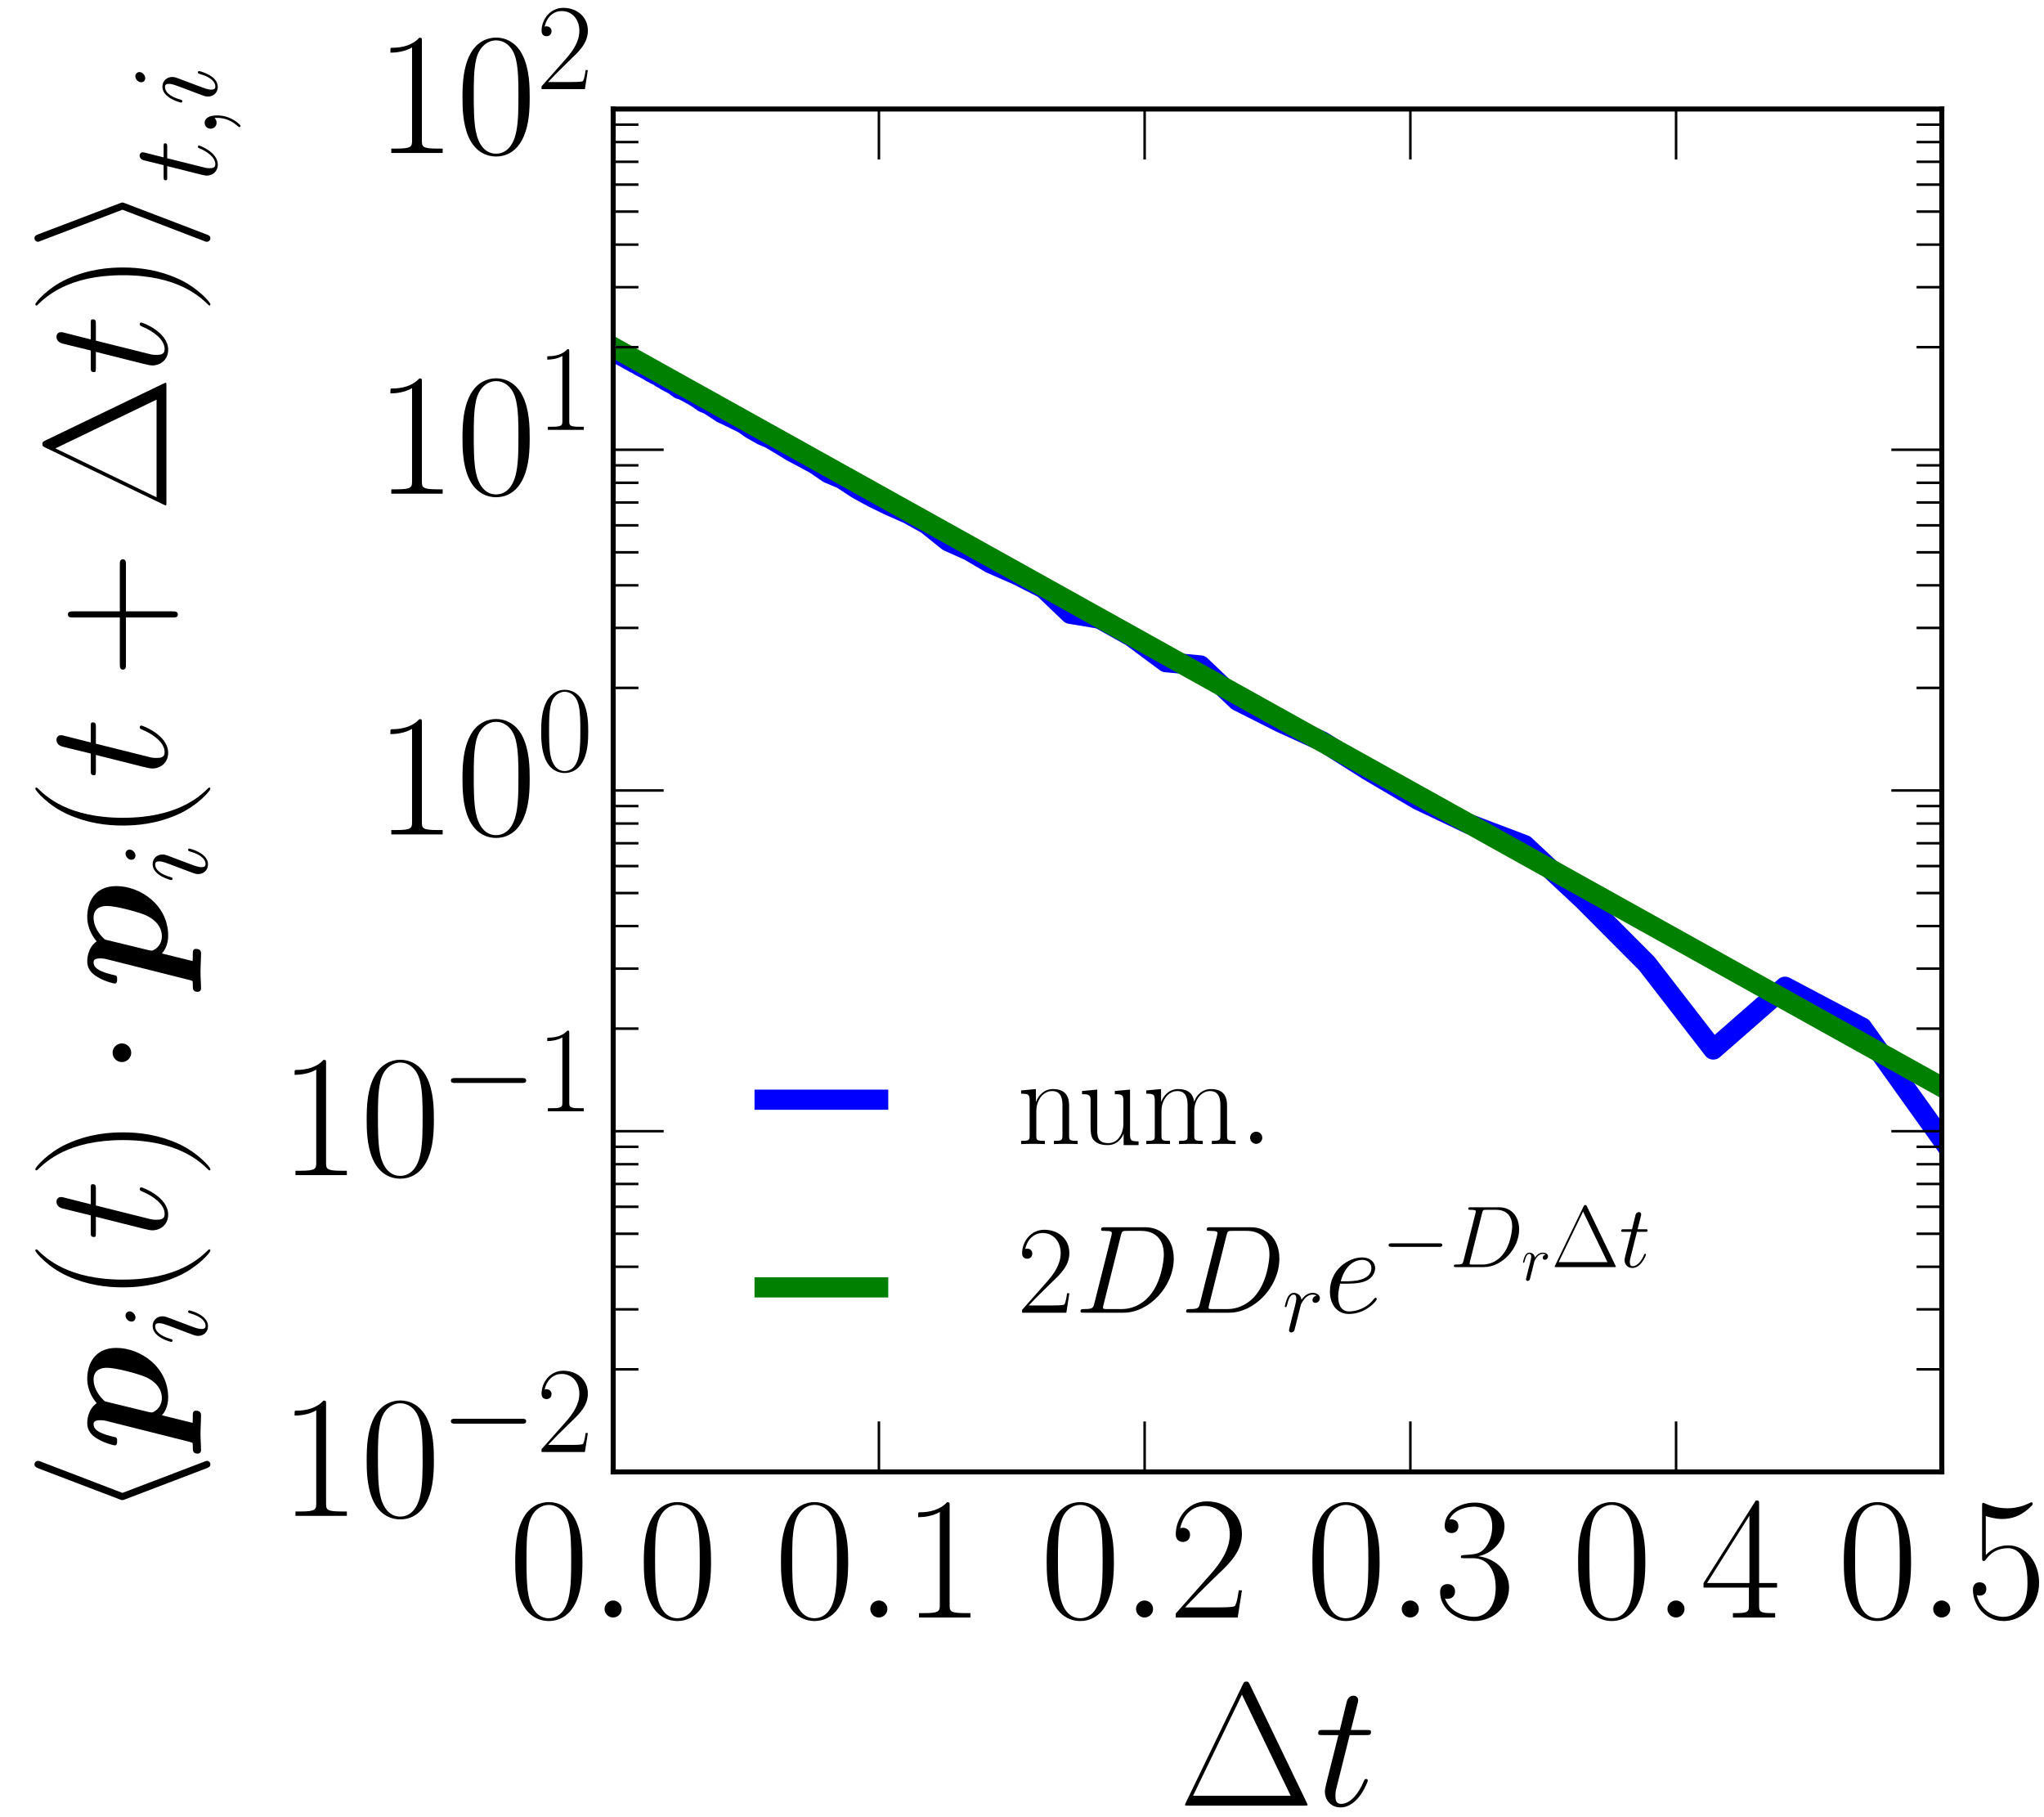 <?xml version="1.0" encoding="utf-8" standalone="no"?>
<!DOCTYPE svg PUBLIC "-//W3C//DTD SVG 1.1//EN"
  "http://www.w3.org/Graphics/SVG/1.1/DTD/svg11.dtd">
<!-- Created with matplotlib (https://matplotlib.org/) -->
<svg height="360pt" version="1.1" viewBox="0 0 405 360" width="405pt" xmlns="http://www.w3.org/2000/svg" xmlns:xlink="http://www.w3.org/1999/xlink">
 <defs>
  <style type="text/css">
*{stroke-linecap:butt;stroke-linejoin:round;}
  </style>
 </defs>
 <g id="figure_1">
  <g id="patch_1">
   <path d="M 0 360 
L 405 360 
L 405 0 
L 0 0 
z
" style="fill:#ffffff;"/>
  </g>
  <g id="axes_1">
   <g id="patch_2">
    <path d="M 121.5 291.6 
L 384.75 291.6 
L 384.75 21.6 
L 121.5 21.6 
z
" style="fill:#ffffff;"/>
   </g>
   <g id="line2d_1">
    <path clip-path="url(#p5ef84d779f)" d="M 122.026 69.888 
L 122.553 70.184 
L 123.079 70.452 
L 123.606 70.733 
L 124.132 71.013 
L 124.659 71.337 
L 125.186 71.586 
L 125.712 71.91 
L 126.239 72.138 
L 126.765 72.499 
L 127.291 72.773 
L 127.818 73.028 
L 128.345 73.329 
L 128.871 73.655 
L 129.398 73.925 
L 129.924 74.232 
L 130.451 74.405 
L 130.977 74.843 
L 131.504 75.087 
L 132.03 75.458 
L 133.083 75.99 
L 133.609 76.287 
L 134.662 77.066 
L 135.189 77.205 
L 136.242 77.743 
L 137.295 78.326 
L 138.348 78.975 
L 139.401 79.713 
L 140.454 80.149 
L 141.507 80.826 
L 143.087 81.864 
L 144.139 82.344 
L 145.719 83.119 
L 147.298 83.895 
L 148.878 84.996 
L 150.984 86.187 
L 152.564 86.862 
L 154.669 88.1 
L 156.775 89.407 
L 158.881 90.52 
L 161.514 91.944 
L 164.147 93.744 
L 166.779 94.846 
L 169.938 96.91 
L 173.097 98.628 
L 176.256 100.159 
L 179.941 101.794 
L 183.627 103.837 
L 187.839 107.222 
L 192.051 109.111 
L 196.263 111.593 
L 201.528 113.899 
L 206.793 116.569 
L 212.058 121.6 
L 217.85 122.564 
L 224.167 126.103 
L 231.012 131.182 
L 237.857 131.834 
L 245.227 138.84 
L 253.651 143.09 
L 262.075 146.921 
L 271.026 152.596 
L 281.029 158.476 
L 291.033 163.224 
L 302.089 167.408 
L 313.673 178.229 
L 326.308 190.912 
L 339.471 207.916 
L 353.687 195.486 
L 368.955 203.558 
L 384.75 225.657 
" style="fill:none;stroke:#0000ff;stroke-linecap:square;stroke-width:4;"/>
   </g>
   <g id="line2d_2">
    <path clip-path="url(#p5ef84d779f)" d="M 122.026 69.074 
L 122.553 69.367 
L 123.079 69.66 
L 123.606 69.953 
L 124.132 70.246 
L 124.659 70.539 
L 125.186 70.833 
L 125.712 71.126 
L 126.239 71.419 
L 126.765 71.712 
L 127.291 72.005 
L 127.818 72.298 
L 128.345 72.591 
L 128.871 72.885 
L 129.398 73.178 
L 129.924 73.471 
L 130.451 73.764 
L 130.977 74.057 
L 131.504 74.35 
L 132.03 74.643 
L 133.083 75.23 
L 133.609 75.523 
L 134.662 76.109 
L 135.189 76.402 
L 136.242 76.989 
L 137.295 77.575 
L 138.348 78.161 
L 139.401 78.748 
L 140.454 79.334 
L 141.507 79.92 
L 143.087 80.8 
L 144.139 81.386 
L 145.719 82.265 
L 147.298 83.145 
L 148.878 84.024 
L 150.984 85.197 
L 152.564 86.076 
L 154.669 87.249 
L 156.775 88.421 
L 158.881 89.594 
L 161.514 91.06 
L 164.147 92.526 
L 166.779 93.991 
L 169.938 95.75 
L 173.097 97.509 
L 176.256 99.268 
L 179.941 101.32 
L 183.627 103.372 
L 187.839 105.717 
L 192.051 108.062 
L 196.263 110.408 
L 201.528 113.339 
L 206.793 116.271 
L 212.058 119.202 
L 217.85 122.427 
L 224.167 125.944 
L 231.012 129.755 
L 237.857 133.566 
L 245.227 137.67 
L 253.651 142.361 
L 262.075 147.051 
L 271.026 152.035 
L 281.029 157.605 
L 291.033 163.174 
L 302.089 169.331 
L 313.673 175.78 
L 326.308 182.815 
L 339.471 190.144 
L 353.687 198.059 
L 368.955 206.56 
L 384.75 215.355 
" style="fill:none;stroke:#008000;stroke-linecap:square;stroke-width:4;"/>
   </g>
   <g id="patch_3">
    <path d="M 121.5 291.6 
L 121.5 21.6 
" style="fill:none;stroke:#000000;stroke-linecap:square;stroke-linejoin:miter;"/>
   </g>
   <g id="patch_4">
    <path d="M 384.75 291.6 
L 384.75 21.6 
" style="fill:none;stroke:#000000;stroke-linecap:square;stroke-linejoin:miter;"/>
   </g>
   <g id="patch_5">
    <path d="M 121.5 291.6 
L 384.75 291.6 
" style="fill:none;stroke:#000000;stroke-linecap:square;stroke-linejoin:miter;"/>
   </g>
   <g id="patch_6">
    <path d="M 121.5 21.6 
L 384.75 21.6 
" style="fill:none;stroke:#000000;stroke-linecap:square;stroke-linejoin:miter;"/>
   </g>
   <g id="matplotlib.axis_1">
    <g id="xtick_1">
     <g id="line2d_3">
      <defs>
       <path d="M 0 0 
L 0 -10 
" id="mef140d1191" style="stroke:#000000;stroke-width:0.5;"/>
      </defs>
      <g>
       <use style="stroke:#000000;stroke-width:0.5;" x="121.5" xlink:href="#mef140d1191" y="291.6"/>
      </g>
     </g>
     <g id="line2d_4">
      <defs>
       <path d="M 0 0 
L 0 10 
" id="m374f00e6bc" style="stroke:#000000;stroke-width:0.5;"/>
      </defs>
      <g>
       <use style="stroke:#000000;stroke-width:0.5;" x="121.5" xlink:href="#m374f00e6bc" y="21.6"/>
      </g>
     </g>
     <g id="text_1">
      <!-- $0.0$ -->
      <defs>
       <path d="M 42 31.641 
C 42 37.75 41.906 48.125 37.703 56.109 
C 34 63.109 28.094 65.594 22.906 65.594 
C 18.094 65.594 12 63.406 8.203 56.203 
C 4.203 48.719 3.797 39.438 3.797 31.641 
C 3.797 25.953 3.906 17.281 7 9.672 
C 11.297 -0.609 19 -2 22.906 -2 
C 27.5 -2 34.5 -0.109 38.594 9.375 
C 41.594 16.281 42 24.359 42 31.641 
z
M 22.906 -0.406 
C 16.5 -0.406 12.703 5.078 11.297 12.688 
C 10.203 18.562 10.203 27.156 10.203 32.75 
C 10.203 40.438 10.203 46.828 11.5 52.922 
C 13.406 61.391 19 64 22.906 64 
C 27 64 32.297 61.297 34.203 53.125 
C 35.5 47.438 35.594 40.734 35.594 32.75 
C 35.594 26.25 35.594 18.266 34.406 12.375 
C 32.297 1.484 26.406 -0.406 22.906 -0.406 
z
" id="CMR17-48"/>
       <path d="M 18.406 4.797 
C 18.406 7.688 16 9.672 13.594 9.672 
C 10.703 9.672 8.703 7.281 8.703 4.891 
C 8.703 2 11.094 0 13.5 0 
C 16.406 0 18.406 2.391 18.406 4.797 
z
" id="CMMI12-58"/>
      </defs>
      <g transform="translate(100.766 320.444)scale(0.35 -0.35)">
       <use transform="scale(0.996)" xlink:href="#CMR17-48"/>
       <use transform="translate(45.69 0)scale(0.996)" xlink:href="#CMMI12-58"/>
       <use transform="translate(72.788 0)scale(0.996)" xlink:href="#CMR17-48"/>
      </g>
     </g>
    </g>
    <g id="xtick_2">
     <g id="line2d_5">
      <g>
       <use style="stroke:#000000;stroke-width:0.5;" x="174.15" xlink:href="#mef140d1191" y="291.6"/>
      </g>
     </g>
     <g id="line2d_6">
      <g>
       <use style="stroke:#000000;stroke-width:0.5;" x="174.15" xlink:href="#m374f00e6bc" y="21.6"/>
      </g>
     </g>
     <g id="text_2">
      <!-- $0.1$ -->
      <defs>
       <path d="M 26.594 63.406 
C 26.594 65.5 26.5 65.5 25.094 65.5 
C 21.203 61.188 15.297 59.797 9.703 59.797 
C 9.406 59.797 8.906 59.797 8.797 59.5 
C 8.703 59.297 8.703 59.094 8.703 57 
C 11.797 57 17 57.594 21 59.984 
L 21 7.203 
C 21 3.688 20.797 2.5 12.203 2.5 
L 9.203 2.5 
L 9.203 0 
C 14 0 19 0 23.797 0 
C 28.594 0 33.594 0 38.406 0 
L 38.406 2.5 
L 35.406 2.5 
C 26.797 2.5 26.594 3.594 26.594 7.156 
z
" id="CMR17-49"/>
      </defs>
      <g transform="translate(153.416 320.444)scale(0.35 -0.35)">
       <use transform="scale(0.996)" xlink:href="#CMR17-48"/>
       <use transform="translate(45.69 0)scale(0.996)" xlink:href="#CMMI12-58"/>
       <use transform="translate(72.788 0)scale(0.996)" xlink:href="#CMR17-49"/>
      </g>
     </g>
    </g>
    <g id="xtick_3">
     <g id="line2d_7">
      <g>
       <use style="stroke:#000000;stroke-width:0.5;" x="226.8" xlink:href="#mef140d1191" y="291.6"/>
      </g>
     </g>
     <g id="line2d_8">
      <g>
       <use style="stroke:#000000;stroke-width:0.5;" x="226.8" xlink:href="#m374f00e6bc" y="21.6"/>
      </g>
     </g>
     <g id="text_3">
      <!-- $0.2$ -->
      <defs>
       <path d="M 41.703 15.453 
L 39.906 15.453 
C 38.906 8.375 38.094 7.172 37.703 6.562 
C 37.203 5.766 30 5.766 28.594 5.766 
L 9.406 5.766 
C 13 9.672 20 16.75 28.5 24.953 
C 34.594 30.734 41.703 37.531 41.703 47.422 
C 41.703 59.219 32.297 66 21.797 66 
C 10.797 66 4.094 56.312 4.094 47.344 
C 4.094 43.438 7 42.938 8.203 42.938 
C 9.203 42.938 12.203 43.547 12.203 47.031 
C 12.203 50.109 9.594 51 8.203 51 
C 7.594 51 7 50.906 6.594 50.703 
C 8.5 59.219 14.297 63.406 20.406 63.406 
C 29.094 63.406 34.797 56.516 34.797 47.422 
C 34.797 38.734 29.703 31.25 24 24.75 
L 4.094 2.281 
L 4.094 0 
L 39.297 0 
z
" id="CMR17-50"/>
      </defs>
      <g transform="translate(206.066 320.444)scale(0.35 -0.35)">
       <use transform="scale(0.996)" xlink:href="#CMR17-48"/>
       <use transform="translate(45.69 0)scale(0.996)" xlink:href="#CMMI12-58"/>
       <use transform="translate(72.788 0)scale(0.996)" xlink:href="#CMR17-50"/>
      </g>
     </g>
    </g>
    <g id="xtick_4">
     <g id="line2d_9">
      <g>
       <use style="stroke:#000000;stroke-width:0.5;" x="279.45" xlink:href="#mef140d1191" y="291.6"/>
      </g>
     </g>
     <g id="line2d_10">
      <g>
       <use style="stroke:#000000;stroke-width:0.5;" x="279.45" xlink:href="#m374f00e6bc" y="21.6"/>
      </g>
     </g>
     <g id="text_4">
      <!-- $0.3$ -->
      <defs>
       <path d="M 22.094 33.703 
C 31 33.703 34.906 25.969 34.906 17.031 
C 34.906 5 28.5 0.391 22.703 0.391 
C 17.406 0.391 8.797 3.031 6.094 10.828 
C 6.594 10.625 7.094 10.625 7.594 10.625 
C 10 10.625 11.797 12.219 11.797 14.812 
C 11.797 17.703 9.594 19 7.594 19 
C 5.906 19 3.297 18.203 3.297 14.469 
C 3.297 5.234 12.297 -2 22.906 -2 
C 34 -2 42.5 6.719 42.5 16.953 
C 42.5 26.672 34.5 33.703 25 34.797 
C 32.594 36.375 39.906 43.062 39.906 52.016 
C 39.906 59.688 32 65.297 23 65.297 
C 13.906 65.297 5.906 59.828 5.906 52.016 
C 5.906 48.594 8.5 48 9.797 48 
C 11.906 48 13.703 49.297 13.703 51.891 
C 13.703 54.469 11.906 55.766 9.797 55.766 
C 9.406 55.766 8.906 55.766 8.5 55.578 
C 11.406 61.859 19.297 63 22.797 63 
C 26.297 63 32.906 61.328 32.906 51.875 
C 32.906 49.109 32.5 44.188 29.094 39.844 
C 26.094 36 22.703 36 19.406 35.688 
C 18.906 35.688 16.594 35.453 16.203 35.453 
C 15.5 35.359 15.094 35.266 15.094 34.5 
C 15.094 33.797 15.203 33.703 17.203 33.703 
z
" id="CMR17-51"/>
      </defs>
      <g transform="translate(258.716 320.444)scale(0.35 -0.35)">
       <use transform="scale(0.996)" xlink:href="#CMR17-48"/>
       <use transform="translate(45.69 0)scale(0.996)" xlink:href="#CMMI12-58"/>
       <use transform="translate(72.788 0)scale(0.996)" xlink:href="#CMR17-51"/>
      </g>
     </g>
    </g>
    <g id="xtick_5">
     <g id="line2d_11">
      <g>
       <use style="stroke:#000000;stroke-width:0.5;" x="332.1" xlink:href="#mef140d1191" y="291.6"/>
      </g>
     </g>
     <g id="line2d_12">
      <g>
       <use style="stroke:#000000;stroke-width:0.5;" x="332.1" xlink:href="#m374f00e6bc" y="21.6"/>
      </g>
     </g>
     <g id="text_5">
      <!-- $0.4$ -->
      <defs>
       <path d="M 33.594 64.406 
C 33.594 66.5 33.5 66.5 31.703 66.5 
L 2 19.594 
L 2 17 
L 27.797 17 
L 27.797 7.141 
C 27.797 3.5 27.594 2.5 20.594 2.5 
L 18.703 2.5 
L 18.703 0 
C 21.906 0 27.297 0 30.703 0 
C 34.094 0 39.5 0 42.703 0 
L 42.703 2.5 
L 40.797 2.5 
C 33.797 2.5 33.594 3.5 33.594 7.141 
L 33.594 17 
L 43.797 17 
L 43.797 19.594 
L 33.594 19.594 
z
M 28.094 57.859 
L 28.094 19.594 
L 4 19.594 
z
" id="CMR17-52"/>
      </defs>
      <g transform="translate(311.366 320.444)scale(0.35 -0.35)">
       <use transform="scale(0.996)" xlink:href="#CMR17-48"/>
       <use transform="translate(45.69 0)scale(0.996)" xlink:href="#CMMI12-58"/>
       <use transform="translate(72.788 0)scale(0.996)" xlink:href="#CMR17-52"/>
      </g>
     </g>
    </g>
    <g id="xtick_6">
     <g id="line2d_13">
      <g>
       <use style="stroke:#000000;stroke-width:0.5;" x="384.75" xlink:href="#mef140d1191" y="291.6"/>
      </g>
     </g>
     <g id="line2d_14">
      <g>
       <use style="stroke:#000000;stroke-width:0.5;" x="384.75" xlink:href="#m374f00e6bc" y="21.6"/>
      </g>
     </g>
     <g id="text_6">
      <!-- $0.5$ -->
      <defs>
       <path d="M 11.406 57.688 
C 12.406 57.281 16.5 56 20.703 56 
C 30 56 35.094 61.109 38 64.062 
C 38 64.953 38 65.5 37.406 65.5 
C 37.297 65.5 37.094 65.5 36.297 65.047 
C 32.797 63.406 28.703 62.078 23.703 62.078 
C 20.703 62.078 16.203 62.484 11.297 64.672 
C 10.203 65.172 10 65.172 9.906 65.172 
C 9.406 65.172 9.297 65.062 9.297 63.078 
L 9.297 34.422 
C 9.297 32.641 9.297 32.141 10.297 32.141 
C 10.797 32.141 11 32.344 11.5 33.031 
C 14.703 37.516 19.094 39.406 24.094 39.406 
C 27.594 39.406 35.094 37.219 35.094 20.141 
C 35.094 16.953 35.094 11.172 32.094 6.578 
C 29.594 2.484 25.703 0.391 21.406 0.391 
C 14.797 0.391 8.094 5 6.297 12.719 
C 6.703 12.609 7.5 12.422 7.906 12.422 
C 9.203 12.422 11.703 13.125 11.703 16.219 
C 11.703 18.906 9.797 20 7.906 20 
C 5.594 20 4.094 18.594 4.094 15.797 
C 4.094 7.094 11 -2 21.594 -2 
C 31.906 -2 41.703 6.875 41.703 19.75 
C 41.703 31.719 33.906 41 24.203 41 
C 19.094 41 14.797 39.109 11.406 35.531 
z
" id="CMR17-53"/>
      </defs>
      <g transform="translate(364.016 320.444)scale(0.35 -0.35)">
       <use transform="scale(0.996)" xlink:href="#CMR17-48"/>
       <use transform="translate(45.69 0)scale(0.996)" xlink:href="#CMMI12-58"/>
       <use transform="translate(72.788 0)scale(0.996)" xlink:href="#CMR17-53"/>
      </g>
     </g>
    </g>
    <g id="text_7">
     <!-- $\Delta t$ -->
     <defs>
      <path d="M 40.594 68.797 
C 39.797 70.5 39.406 70.5 38.594 70.5 
C 37.406 70.5 37.297 70.297 36.594 68.891 
L 4.203 1.703 
C 4.094 1.5 3.703 0.594 3.703 0.5 
C 3.703 0.094 3.797 0 5.594 0 
L 71.5 0 
C 73.297 0 73.406 0.094 73.406 0.5 
C 73.406 0.594 73 1.5 72.906 1.703 
z
M 36.094 63.094 
L 63.797 5.594 
L 8.297 5.594 
z
" id="CMR17-1"/>
      <path d="M 20.094 40.094 
L 29.297 40.094 
C 31.203 40.094 32.203 40.094 32.203 41.891 
C 32.203 43 31.594 43 29.594 43 
L 20.797 43 
L 24.5 57.688 
C 24.906 59.078 24.906 59.281 24.906 60 
C 24.906 61.609 23.594 62.5 22.297 62.5 
C 21.5 62.5 19.203 62.203 18.406 58.984 
L 14.5 43 
L 5.094 43 
C 3.094 43 2.203 43 2.203 41.094 
C 2.203 40.094 2.906 40.094 4.797 40.094 
L 13.703 40.094 
L 7.094 13.766 
C 6.297 10.281 6 9.281 6 7.984 
C 6 3.297 9.297 -1 14.906 -1 
C 25 -1 30.406 13.562 30.406 14.25 
C 30.406 14.859 30 15.156 29.406 15.156 
C 29.203 15.156 28.797 15.156 28.594 14.75 
C 28.5 14.656 28.406 14.547 27.703 12.953 
C 25.594 7.984 21 1 15.203 1 
C 12.203 1 12 3.5 12 5.688 
C 12 5.781 12 7.688 12.297 8.875 
z
" id="CMMI12-116"/>
     </defs>
     <g transform="translate(233.499 357.715)scale(0.35 -0.35)">
      <use transform="scale(0.996)" xlink:href="#CMR17-1"/>
      <use transform="translate(76.92 0)scale(0.996)" xlink:href="#CMMI12-116"/>
     </g>
    </g>
   </g>
   <g id="matplotlib.axis_2">
    <g id="ytick_1">
     <g id="line2d_15">
      <defs>
       <path d="M 0 0 
L 10 0 
" id="m0d3216106b" style="stroke:#000000;stroke-width:0.5;"/>
      </defs>
      <g>
       <use style="stroke:#000000;stroke-width:0.5;" x="121.5" xlink:href="#m0d3216106b" y="291.6"/>
      </g>
     </g>
     <g id="line2d_16">
      <defs>
       <path d="M 0 0 
L -10 0 
" id="m6c6a66abaf" style="stroke:#000000;stroke-width:0.5;"/>
      </defs>
      <g>
       <use style="stroke:#000000;stroke-width:0.5;" x="384.75" xlink:href="#m6c6a66abaf" y="291.6"/>
      </g>
     </g>
     <g id="text_8">
      <!-- $10^{-2}$ -->
      <defs>
       <path d="M 65.906 23 
C 67.594 23 69.406 23 69.406 25 
C 69.406 27 67.594 27 65.906 27 
L 11.797 27 
C 10.094 27 8.297 27 8.297 25 
C 8.297 23 10.094 23 11.797 23 
z
" id="CMSY10-0"/>
      </defs>
      <g transform="translate(55.338 300.309)scale(0.35 -0.35)">
       <use transform="scale(0.996)" xlink:href="#CMR17-49"/>
       <use transform="translate(45.69 0)scale(0.996)" xlink:href="#CMR17-48"/>
       <use transform="translate(91.381 36.154)scale(0.697)" xlink:href="#CMSY10-0"/>
       <use transform="translate(145.622 36.154)scale(0.697)" xlink:href="#CMR17-50"/>
      </g>
     </g>
    </g>
    <g id="ytick_2">
     <g id="line2d_17">
      <g>
       <use style="stroke:#000000;stroke-width:0.5;" x="121.5" xlink:href="#m0d3216106b" y="224.1"/>
      </g>
     </g>
     <g id="line2d_18">
      <g>
       <use style="stroke:#000000;stroke-width:0.5;" x="384.75" xlink:href="#m6c6a66abaf" y="224.1"/>
      </g>
     </g>
     <g id="text_9">
      <!-- $10^{-1}$ -->
      <g transform="translate(55.338 232.809)scale(0.35 -0.35)">
       <use transform="scale(0.996)" xlink:href="#CMR17-49"/>
       <use transform="translate(45.69 0)scale(0.996)" xlink:href="#CMR17-48"/>
       <use transform="translate(91.381 36.154)scale(0.697)" xlink:href="#CMSY10-0"/>
       <use transform="translate(145.622 36.154)scale(0.697)" xlink:href="#CMR17-49"/>
      </g>
     </g>
    </g>
    <g id="ytick_3">
     <g id="line2d_19">
      <g>
       <use style="stroke:#000000;stroke-width:0.5;" x="121.5" xlink:href="#m0d3216106b" y="156.6"/>
      </g>
     </g>
     <g id="line2d_20">
      <g>
       <use style="stroke:#000000;stroke-width:0.5;" x="384.75" xlink:href="#m6c6a66abaf" y="156.6"/>
      </g>
     </g>
     <g id="text_10">
      <!-- $10^{0}$ -->
      <g transform="translate(74.323 165.309)scale(0.35 -0.35)">
       <use transform="scale(0.996)" xlink:href="#CMR17-49"/>
       <use transform="translate(45.69 0)scale(0.996)" xlink:href="#CMR17-48"/>
       <use transform="translate(91.381 36.154)scale(0.697)" xlink:href="#CMR17-48"/>
      </g>
     </g>
    </g>
    <g id="ytick_4">
     <g id="line2d_21">
      <g>
       <use style="stroke:#000000;stroke-width:0.5;" x="121.5" xlink:href="#m0d3216106b" y="89.1"/>
      </g>
     </g>
     <g id="line2d_22">
      <g>
       <use style="stroke:#000000;stroke-width:0.5;" x="384.75" xlink:href="#m6c6a66abaf" y="89.1"/>
      </g>
     </g>
     <g id="text_11">
      <!-- $10^{1}$ -->
      <g transform="translate(74.323 97.809)scale(0.35 -0.35)">
       <use transform="scale(0.996)" xlink:href="#CMR17-49"/>
       <use transform="translate(45.69 0)scale(0.996)" xlink:href="#CMR17-48"/>
       <use transform="translate(91.381 36.154)scale(0.697)" xlink:href="#CMR17-49"/>
      </g>
     </g>
    </g>
    <g id="ytick_5">
     <g id="line2d_23">
      <g>
       <use style="stroke:#000000;stroke-width:0.5;" x="121.5" xlink:href="#m0d3216106b" y="21.6"/>
      </g>
     </g>
     <g id="line2d_24">
      <g>
       <use style="stroke:#000000;stroke-width:0.5;" x="384.75" xlink:href="#m6c6a66abaf" y="21.6"/>
      </g>
     </g>
     <g id="text_12">
      <!-- $10^{2}$ -->
      <g transform="translate(74.323 30.309)scale(0.35 -0.35)">
       <use transform="scale(0.996)" xlink:href="#CMR17-49"/>
       <use transform="translate(45.69 0)scale(0.996)" xlink:href="#CMR17-48"/>
       <use transform="translate(91.381 36.154)scale(0.697)" xlink:href="#CMR17-50"/>
      </g>
     </g>
    </g>
    <g id="ytick_6">
     <g id="line2d_25">
      <defs>
       <path d="M 0 0 
L 5 0 
" id="m0ccdb5afbd" style="stroke:#000000;stroke-width:0.5;"/>
      </defs>
      <g>
       <use style="stroke:#000000;stroke-width:0.5;" x="121.5" xlink:href="#m0ccdb5afbd" y="271.28"/>
      </g>
     </g>
     <g id="line2d_26">
      <defs>
       <path d="M 0 0 
L -5 0 
" id="ma61ccd63d9" style="stroke:#000000;stroke-width:0.5;"/>
      </defs>
      <g>
       <use style="stroke:#000000;stroke-width:0.5;" x="384.75" xlink:href="#ma61ccd63d9" y="271.28"/>
      </g>
     </g>
    </g>
    <g id="ytick_7">
     <g id="line2d_27">
      <g>
       <use style="stroke:#000000;stroke-width:0.5;" x="121.5" xlink:href="#m0ccdb5afbd" y="259.394"/>
      </g>
     </g>
     <g id="line2d_28">
      <g>
       <use style="stroke:#000000;stroke-width:0.5;" x="384.75" xlink:href="#ma61ccd63d9" y="259.394"/>
      </g>
     </g>
    </g>
    <g id="ytick_8">
     <g id="line2d_29">
      <g>
       <use style="stroke:#000000;stroke-width:0.5;" x="121.5" xlink:href="#m0ccdb5afbd" y="250.961"/>
      </g>
     </g>
     <g id="line2d_30">
      <g>
       <use style="stroke:#000000;stroke-width:0.5;" x="384.75" xlink:href="#ma61ccd63d9" y="250.961"/>
      </g>
     </g>
    </g>
    <g id="ytick_9">
     <g id="line2d_31">
      <g>
       <use style="stroke:#000000;stroke-width:0.5;" x="121.5" xlink:href="#m0ccdb5afbd" y="244.42"/>
      </g>
     </g>
     <g id="line2d_32">
      <g>
       <use style="stroke:#000000;stroke-width:0.5;" x="384.75" xlink:href="#ma61ccd63d9" y="244.42"/>
      </g>
     </g>
    </g>
    <g id="ytick_10">
     <g id="line2d_33">
      <g>
       <use style="stroke:#000000;stroke-width:0.5;" x="121.5" xlink:href="#m0ccdb5afbd" y="239.075"/>
      </g>
     </g>
     <g id="line2d_34">
      <g>
       <use style="stroke:#000000;stroke-width:0.5;" x="384.75" xlink:href="#ma61ccd63d9" y="239.075"/>
      </g>
     </g>
    </g>
    <g id="ytick_11">
     <g id="line2d_35">
      <g>
       <use style="stroke:#000000;stroke-width:0.5;" x="121.5" xlink:href="#m0ccdb5afbd" y="234.556"/>
      </g>
     </g>
     <g id="line2d_36">
      <g>
       <use style="stroke:#000000;stroke-width:0.5;" x="384.75" xlink:href="#ma61ccd63d9" y="234.556"/>
      </g>
     </g>
    </g>
    <g id="ytick_12">
     <g id="line2d_37">
      <g>
       <use style="stroke:#000000;stroke-width:0.5;" x="121.5" xlink:href="#m0ccdb5afbd" y="230.641"/>
      </g>
     </g>
     <g id="line2d_38">
      <g>
       <use style="stroke:#000000;stroke-width:0.5;" x="384.75" xlink:href="#ma61ccd63d9" y="230.641"/>
      </g>
     </g>
    </g>
    <g id="ytick_13">
     <g id="line2d_39">
      <g>
       <use style="stroke:#000000;stroke-width:0.5;" x="121.5" xlink:href="#m0ccdb5afbd" y="227.189"/>
      </g>
     </g>
     <g id="line2d_40">
      <g>
       <use style="stroke:#000000;stroke-width:0.5;" x="384.75" xlink:href="#ma61ccd63d9" y="227.189"/>
      </g>
     </g>
    </g>
    <g id="ytick_14">
     <g id="line2d_41">
      <g>
       <use style="stroke:#000000;stroke-width:0.5;" x="121.5" xlink:href="#m0ccdb5afbd" y="203.78"/>
      </g>
     </g>
     <g id="line2d_42">
      <g>
       <use style="stroke:#000000;stroke-width:0.5;" x="384.75" xlink:href="#ma61ccd63d9" y="203.78"/>
      </g>
     </g>
    </g>
    <g id="ytick_15">
     <g id="line2d_43">
      <g>
       <use style="stroke:#000000;stroke-width:0.5;" x="121.5" xlink:href="#m0ccdb5afbd" y="191.894"/>
      </g>
     </g>
     <g id="line2d_44">
      <g>
       <use style="stroke:#000000;stroke-width:0.5;" x="384.75" xlink:href="#ma61ccd63d9" y="191.894"/>
      </g>
     </g>
    </g>
    <g id="ytick_16">
     <g id="line2d_45">
      <g>
       <use style="stroke:#000000;stroke-width:0.5;" x="121.5" xlink:href="#m0ccdb5afbd" y="183.461"/>
      </g>
     </g>
     <g id="line2d_46">
      <g>
       <use style="stroke:#000000;stroke-width:0.5;" x="384.75" xlink:href="#ma61ccd63d9" y="183.461"/>
      </g>
     </g>
    </g>
    <g id="ytick_17">
     <g id="line2d_47">
      <g>
       <use style="stroke:#000000;stroke-width:0.5;" x="121.5" xlink:href="#m0ccdb5afbd" y="176.92"/>
      </g>
     </g>
     <g id="line2d_48">
      <g>
       <use style="stroke:#000000;stroke-width:0.5;" x="384.75" xlink:href="#ma61ccd63d9" y="176.92"/>
      </g>
     </g>
    </g>
    <g id="ytick_18">
     <g id="line2d_49">
      <g>
       <use style="stroke:#000000;stroke-width:0.5;" x="121.5" xlink:href="#m0ccdb5afbd" y="171.575"/>
      </g>
     </g>
     <g id="line2d_50">
      <g>
       <use style="stroke:#000000;stroke-width:0.5;" x="384.75" xlink:href="#ma61ccd63d9" y="171.575"/>
      </g>
     </g>
    </g>
    <g id="ytick_19">
     <g id="line2d_51">
      <g>
       <use style="stroke:#000000;stroke-width:0.5;" x="121.5" xlink:href="#m0ccdb5afbd" y="167.056"/>
      </g>
     </g>
     <g id="line2d_52">
      <g>
       <use style="stroke:#000000;stroke-width:0.5;" x="384.75" xlink:href="#ma61ccd63d9" y="167.056"/>
      </g>
     </g>
    </g>
    <g id="ytick_20">
     <g id="line2d_53">
      <g>
       <use style="stroke:#000000;stroke-width:0.5;" x="121.5" xlink:href="#m0ccdb5afbd" y="163.141"/>
      </g>
     </g>
     <g id="line2d_54">
      <g>
       <use style="stroke:#000000;stroke-width:0.5;" x="384.75" xlink:href="#ma61ccd63d9" y="163.141"/>
      </g>
     </g>
    </g>
    <g id="ytick_21">
     <g id="line2d_55">
      <g>
       <use style="stroke:#000000;stroke-width:0.5;" x="121.5" xlink:href="#m0ccdb5afbd" y="159.689"/>
      </g>
     </g>
     <g id="line2d_56">
      <g>
       <use style="stroke:#000000;stroke-width:0.5;" x="384.75" xlink:href="#ma61ccd63d9" y="159.689"/>
      </g>
     </g>
    </g>
    <g id="ytick_22">
     <g id="line2d_57">
      <g>
       <use style="stroke:#000000;stroke-width:0.5;" x="121.5" xlink:href="#m0ccdb5afbd" y="136.28"/>
      </g>
     </g>
     <g id="line2d_58">
      <g>
       <use style="stroke:#000000;stroke-width:0.5;" x="384.75" xlink:href="#ma61ccd63d9" y="136.28"/>
      </g>
     </g>
    </g>
    <g id="ytick_23">
     <g id="line2d_59">
      <g>
       <use style="stroke:#000000;stroke-width:0.5;" x="121.5" xlink:href="#m0ccdb5afbd" y="124.394"/>
      </g>
     </g>
     <g id="line2d_60">
      <g>
       <use style="stroke:#000000;stroke-width:0.5;" x="384.75" xlink:href="#ma61ccd63d9" y="124.394"/>
      </g>
     </g>
    </g>
    <g id="ytick_24">
     <g id="line2d_61">
      <g>
       <use style="stroke:#000000;stroke-width:0.5;" x="121.5" xlink:href="#m0ccdb5afbd" y="115.961"/>
      </g>
     </g>
     <g id="line2d_62">
      <g>
       <use style="stroke:#000000;stroke-width:0.5;" x="384.75" xlink:href="#ma61ccd63d9" y="115.961"/>
      </g>
     </g>
    </g>
    <g id="ytick_25">
     <g id="line2d_63">
      <g>
       <use style="stroke:#000000;stroke-width:0.5;" x="121.5" xlink:href="#m0ccdb5afbd" y="109.42"/>
      </g>
     </g>
     <g id="line2d_64">
      <g>
       <use style="stroke:#000000;stroke-width:0.5;" x="384.75" xlink:href="#ma61ccd63d9" y="109.42"/>
      </g>
     </g>
    </g>
    <g id="ytick_26">
     <g id="line2d_65">
      <g>
       <use style="stroke:#000000;stroke-width:0.5;" x="121.5" xlink:href="#m0ccdb5afbd" y="104.075"/>
      </g>
     </g>
     <g id="line2d_66">
      <g>
       <use style="stroke:#000000;stroke-width:0.5;" x="384.75" xlink:href="#ma61ccd63d9" y="104.075"/>
      </g>
     </g>
    </g>
    <g id="ytick_27">
     <g id="line2d_67">
      <g>
       <use style="stroke:#000000;stroke-width:0.5;" x="121.5" xlink:href="#m0ccdb5afbd" y="99.556"/>
      </g>
     </g>
     <g id="line2d_68">
      <g>
       <use style="stroke:#000000;stroke-width:0.5;" x="384.75" xlink:href="#ma61ccd63d9" y="99.556"/>
      </g>
     </g>
    </g>
    <g id="ytick_28">
     <g id="line2d_69">
      <g>
       <use style="stroke:#000000;stroke-width:0.5;" x="121.5" xlink:href="#m0ccdb5afbd" y="95.641"/>
      </g>
     </g>
     <g id="line2d_70">
      <g>
       <use style="stroke:#000000;stroke-width:0.5;" x="384.75" xlink:href="#ma61ccd63d9" y="95.641"/>
      </g>
     </g>
    </g>
    <g id="ytick_29">
     <g id="line2d_71">
      <g>
       <use style="stroke:#000000;stroke-width:0.5;" x="121.5" xlink:href="#m0ccdb5afbd" y="92.189"/>
      </g>
     </g>
     <g id="line2d_72">
      <g>
       <use style="stroke:#000000;stroke-width:0.5;" x="384.75" xlink:href="#ma61ccd63d9" y="92.189"/>
      </g>
     </g>
    </g>
    <g id="ytick_30">
     <g id="line2d_73">
      <g>
       <use style="stroke:#000000;stroke-width:0.5;" x="121.5" xlink:href="#m0ccdb5afbd" y="68.78"/>
      </g>
     </g>
     <g id="line2d_74">
      <g>
       <use style="stroke:#000000;stroke-width:0.5;" x="384.75" xlink:href="#ma61ccd63d9" y="68.78"/>
      </g>
     </g>
    </g>
    <g id="ytick_31">
     <g id="line2d_75">
      <g>
       <use style="stroke:#000000;stroke-width:0.5;" x="121.5" xlink:href="#m0ccdb5afbd" y="56.894"/>
      </g>
     </g>
     <g id="line2d_76">
      <g>
       <use style="stroke:#000000;stroke-width:0.5;" x="384.75" xlink:href="#ma61ccd63d9" y="56.894"/>
      </g>
     </g>
    </g>
    <g id="ytick_32">
     <g id="line2d_77">
      <g>
       <use style="stroke:#000000;stroke-width:0.5;" x="121.5" xlink:href="#m0ccdb5afbd" y="48.461"/>
      </g>
     </g>
     <g id="line2d_78">
      <g>
       <use style="stroke:#000000;stroke-width:0.5;" x="384.75" xlink:href="#ma61ccd63d9" y="48.461"/>
      </g>
     </g>
    </g>
    <g id="ytick_33">
     <g id="line2d_79">
      <g>
       <use style="stroke:#000000;stroke-width:0.5;" x="121.5" xlink:href="#m0ccdb5afbd" y="41.92"/>
      </g>
     </g>
     <g id="line2d_80">
      <g>
       <use style="stroke:#000000;stroke-width:0.5;" x="384.75" xlink:href="#ma61ccd63d9" y="41.92"/>
      </g>
     </g>
    </g>
    <g id="ytick_34">
     <g id="line2d_81">
      <g>
       <use style="stroke:#000000;stroke-width:0.5;" x="121.5" xlink:href="#m0ccdb5afbd" y="36.575"/>
      </g>
     </g>
     <g id="line2d_82">
      <g>
       <use style="stroke:#000000;stroke-width:0.5;" x="384.75" xlink:href="#ma61ccd63d9" y="36.575"/>
      </g>
     </g>
    </g>
    <g id="ytick_35">
     <g id="line2d_83">
      <g>
       <use style="stroke:#000000;stroke-width:0.5;" x="121.5" xlink:href="#m0ccdb5afbd" y="32.056"/>
      </g>
     </g>
     <g id="line2d_84">
      <g>
       <use style="stroke:#000000;stroke-width:0.5;" x="384.75" xlink:href="#ma61ccd63d9" y="32.056"/>
      </g>
     </g>
    </g>
    <g id="ytick_36">
     <g id="line2d_85">
      <g>
       <use style="stroke:#000000;stroke-width:0.5;" x="121.5" xlink:href="#m0ccdb5afbd" y="28.141"/>
      </g>
     </g>
     <g id="line2d_86">
      <g>
       <use style="stroke:#000000;stroke-width:0.5;" x="384.75" xlink:href="#ma61ccd63d9" y="28.141"/>
      </g>
     </g>
    </g>
    <g id="ytick_37">
     <g id="line2d_87">
      <g>
       <use style="stroke:#000000;stroke-width:0.5;" x="121.5" xlink:href="#m0ccdb5afbd" y="24.689"/>
      </g>
     </g>
     <g id="line2d_88">
      <g>
       <use style="stroke:#000000;stroke-width:0.5;" x="384.75" xlink:href="#ma61ccd63d9" y="24.689"/>
      </g>
     </g>
    </g>
    <g id="text_13">
     <!-- $\left&lt;\boldsymbol{p}_i(t) \cdot \boldsymbol{p}_i(t + \Delta t)\right&gt;_{t, i}$ -->
     <defs>
      <path d="M 32.797 71.203 
C 33.297 72.297 33.297 72.5 33.297 73 
C 33.297 74.094 32.406 75 31.297 75 
C 30.406 75 29.703 74.5 29 72.703 
L 11.5 26.797 
C 11.297 26.203 11 25.594 11 25 
C 11 24.703 11 24.5 11.5 23.297 
L 29 -22.594 
C 29.406 -23.703 29.906 -25 31.297 -25 
C 32.406 -25 33.297 -24.094 33.297 -23 
C 33.297 -22.703 33.297 -22.5 32.797 -21.406 
L 15.094 25 
z
" id="CMSY10-104"/>
      <path d="M 5.203 -13.188 
C 4.797 -14.594 4.703 -14.688 4.594 -14.797 
C 4 -15 2.906 -15 2 -15 
C 0.297 -15 -1.5 -15 -1.5 -17.781 
C -1.5 -18.875 -0.703 -19.672 0.406 -19.672 
C 3.297 -19.672 6.594 -19.375 9.594 -19.375 
C 13.094 -19.375 16.906 -19.672 20.297 -19.672 
C 21 -19.672 22.906 -19.672 22.906 -16.719 
C 22.906 -15 21.297 -15 20.297 -15 
C 18.906 -15 17.297 -15 16 -14.906 
L 20.297 2.578 
C 21.797 1.188 25.094 -1 30.406 -1 
C 47.797 -1 58.594 14.797 58.594 28.5 
C 58.594 40.797 49.406 45 41.094 45 
C 34 45 28.797 41.094 27.203 39.609 
C 23.406 45 16.797 45 15.703 45 
C 12 45 9.094 42.906 7 39.312 
C 4.5 35.312 3.203 29.906 3.203 29.406 
C 3.203 28.016 4.703 28.016 5.594 28.016 
C 6.703 28.016 7.094 28.016 7.594 28.516 
C 7.797 28.703 7.797 28.906 8.406 31.406 
C 10.406 39.406 12.703 41.406 15.203 41.406 
C 16.297 41.406 17.5 41.016 17.5 37.703 
C 17.5 36.203 17.297 34.797 16.906 33.406 
z
M 28.203 34.906 
C 31.094 38.312 35.797 41.406 40.594 41.406 
C 46.797 41.406 47.297 36 47.297 33.797 
C 47.297 28.609 43.906 16.297 42.297 12.391 
C 39.203 5.094 34.297 2.578 30.203 2.578 
C 24.297 2.578 21.906 7.297 21.906 8.391 
L 22.094 9.781 
z
" id="CMMIB10-112"/>
      <path d="M 28.297 14.266 
C 28.297 14.766 27.906 15.172 27.297 15.172 
C 26.406 15.172 26.297 14.875 25.797 13.172 
C 23.203 4.094 19.094 1 15.797 1 
C 14.594 1 13.203 1.297 13.203 4.297 
C 13.203 6.984 14.406 9.984 15.5 12.969 
L 22.5 31.531 
C 22.797 32.328 23.5 34.125 23.5 36.016 
C 23.5 40.219 20.5 44 15.594 44 
C 6.406 44 2.703 29.531 2.703 28.734 
C 2.703 28.344 3.094 27.844 3.797 27.844 
C 4.703 27.844 4.797 28.234 5.203 29.625 
C 7.594 37.938 11.406 41.906 15.297 41.906 
C 16.203 41.906 17.906 41.906 17.906 38.719 
C 17.906 36.125 16.594 32.828 15.797 30.641 
L 8.797 12.078 
C 8.203 10.484 7.594 8.875 7.594 7.078 
C 7.594 2.594 10.703 -1 15.5 -1 
C 24.703 -1 28.297 13.578 28.297 14.266 
z
M 27.5 62.703 
C 27.5 64.203 26.297 66 24.094 66 
C 21.797 66 19.203 63.797 19.203 61.203 
C 19.203 58.719 21.297 57.922 22.5 57.922 
C 25.203 57.922 27.5 60.516 27.5 62.703 
z
" id="CMMI12-105"/>
      <path d="M 30.594 -24.391 
C 30.594 -24.297 30.594 -24.094 30.297 -23.797 
C 25.703 -19.125 13.406 -6.359 13.406 24.703 
C 13.406 55.766 25.5 68.422 30.406 73.391 
C 30.406 73.5 30.594 73.703 30.594 74 
C 30.594 74.297 30.297 74.5 29.906 74.5 
C 28.797 74.5 20.297 67.125 15.406 56.156 
C 10.406 45.109 9 34.359 9 24.812 
C 9 17.625 9.703 5.484 15.703 -7.359 
C 20.5 -17.734 28.703 -25 29.906 -25 
C 30.406 -25 30.594 -24.797 30.594 -24.391 
z
" id="CMR17-40"/>
      <path d="M 26.297 24.703 
C 26.297 31.875 25.594 44.016 19.594 56.859 
C 14.797 67.234 6.594 74.5 5.406 74.5 
C 5.094 74.5 4.703 74.391 4.703 73.891 
C 4.703 73.703 4.797 73.594 4.906 73.391 
C 9.703 68.406 21.906 55.75 21.906 24.75 
C 21.906 -6.359 9.797 -19.016 4.906 -24.016 
C 4.797 -24.203 4.703 -24.312 4.703 -24.5 
C 4.703 -25 5.094 -25 5.406 -25 
C 6.5 -25 15 -17.625 19.906 -6.656 
C 24.906 4.391 26.297 15.141 26.297 24.703 
z
" id="CMR17-41"/>
      <path d="M 19.203 25.297 
C 19.203 28.203 16.797 30.594 13.906 30.594 
C 11 30.594 8.594 28.203 8.594 25.297 
C 8.594 22.391 11 20 13.906 20 
C 16.797 20 19.203 22.391 19.203 25.297 
z
" id="CMSY10-1"/>
      <path d="M 37.703 23 
L 64.203 23 
C 65.594 23 67.297 23 67.297 24.688 
C 67.297 26.484 65.703 26.484 64.203 26.484 
L 37.703 26.484 
L 37.703 52.906 
C 37.703 54.297 37.703 56 36 56 
C 34.203 56 34.203 54.406 34.203 52.906 
L 34.203 26.484 
L 7.703 26.484 
C 6.297 26.484 4.594 26.484 4.594 24.797 
C 4.594 23 6.203 23 7.703 23 
L 34.203 23 
L 34.203 -3.406 
C 34.203 -4.797 34.203 -6.5 35.906 -6.5 
C 37.703 -6.5 37.703 -4.906 37.703 -3.406 
z
" id="CMR17-43"/>
      <path d="M 27.297 23.297 
C 27.797 24.5 27.797 24.703 27.797 25 
C 27.797 25.297 27.797 25.5 27.297 26.703 
L 9.797 72.703 
C 9.203 74.406 8.594 75 7.5 75 
C 6.406 75 5.5 74.094 5.5 73 
C 5.5 72.703 5.5 72.5 6 71.406 
L 23.703 25 
L 6 -21.203 
C 5.5 -22.297 5.5 -22.5 5.5 -23 
C 5.5 -24.094 6.406 -25 7.5 -25 
C 8.797 -25 9.203 -24 9.594 -23 
z
" id="CMSY10-105"/>
      <path d="M 19.5 -0.484 
C 19.5 5.359 17.594 9.672 13.5 9.672 
C 10.297 9.672 8.703 7.078 8.703 4.891 
C 8.703 2.688 10.203 0 13.594 0 
C 14.906 0 16 0.406 16.906 1.297 
C 17.094 1.5 17.203 1.5 17.297 1.5 
C 17.5 1.5 17.5 0.078 17.5 -0.422 
C 17.5 -3.75 16.906 -10.297 11.094 -16.875 
C 10 -18.078 10 -18.281 10 -18.484 
C 10 -19 10.5 -19.5 11 -19.5 
C 11.797 -19.5 19.5 -12.047 19.5 -0.484 
z
" id="CMMI12-59"/>
     </defs>
     <g transform="translate(42.911 301.018)rotate(-90)scale(0.35 -0.35)">
      <use transform="translate(0 28.394)scale(0.996)" xlink:href="#CMSY10-104"/>
      <use transform="translate(38.744 28.394)scale(0.996)" xlink:href="#CMMIB10-112"/>
      <use transform="translate(98.612 5.535)scale(0.697)" xlink:href="#CMMI12-105"/>
      <use transform="translate(122.405 28.394)scale(0.996)" xlink:href="#CMR17-40"/>
      <use transform="translate(157.685 28.394)scale(0.996)" xlink:href="#CMMI12-116"/>
      <use transform="translate(192.912 28.394)scale(0.996)" xlink:href="#CMR17-41"/>
      <use transform="translate(250.332 28.394)scale(0.996)" xlink:href="#CMSY10-1"/>
      <use transform="translate(300.145 28.394)scale(0.996)" xlink:href="#CMMIB10-112"/>
      <use transform="translate(360.013 5.535)scale(0.697)" xlink:href="#CMMI12-105"/>
      <use transform="translate(383.806 28.394)scale(0.996)" xlink:href="#CMR17-40"/>
      <use transform="translate(419.087 28.394)scale(0.996)" xlink:href="#CMMI12-116"/>
      <use transform="translate(476.452 28.394)scale(0.996)" xlink:href="#CMR17-43"/>
      <use transform="translate(570.306 28.394)scale(0.996)" xlink:href="#CMR17-1"/>
      <use transform="translate(647.226 28.394)scale(0.996)" xlink:href="#CMMI12-116"/>
      <use transform="translate(682.452 28.394)scale(0.996)" xlink:href="#CMR17-41"/>
      <use transform="translate(717.733 28.394)scale(0.996)" xlink:href="#CMSY10-105"/>
      <use transform="translate(756.477 0)scale(0.697)" xlink:href="#CMMI12-116"/>
      <use transform="translate(781.135 0)scale(0.697)" xlink:href="#CMMI12-59"/>
      <use transform="translate(800.103 0)scale(0.697)" xlink:href="#CMMI12-105"/>
     </g>
    </g>
   </g>
   <g id="legend_1">
    <g id="line2d_89">
     <path d="M 151.5 217.857 
L 174 217.857 
" style="fill:none;stroke:#0000ff;stroke-linecap:square;stroke-width:4;"/>
    </g>
    <g id="line2d_90"/>
    <g id="text_14">
     <!-- $\mathrm{num.}$ -->
     <defs>
      <path d="M 41.5 30.203 
C 41.5 35.297 40.5 43.594 28.703 43.594 
C 20.797 43.594 16.703 37.5 15.203 33.5 
L 15.094 33.5 
L 15.094 43.594 
L 3.297 42.5 
L 3.297 39.906 
C 9.203 39.906 10.094 39.297 10.094 34.5 
L 10.094 6.688 
C 10.094 2.875 9.703 2.391 3.297 2.391 
L 3.297 -0.203 
C 5.703 0 10.094 0 12.703 0 
C 15.297 0 19.797 0 22.203 -0.203 
L 22.203 2.391 
C 15.797 2.391 15.406 2.781 15.406 6.688 
L 15.406 25.906 
C 15.406 35.109 21 42 28 42 
C 35.406 42 36.203 35.406 36.203 30.594 
L 36.203 6.688 
C 36.203 2.875 35.797 2.391 29.406 2.391 
L 29.406 -0.203 
C 31.797 0 36.203 0 38.797 0 
C 41.406 0 45.906 0 48.297 -0.203 
L 48.297 2.391 
C 41.906 2.391 41.5 2.781 41.5 6.688 
z
" id="CMR17-110"/>
      <path d="M 29.406 42.078 
L 29.406 39.5 
C 35.297 39.5 36.203 38.891 36.203 34.156 
L 36.203 16.125 
C 36.203 7.812 31.703 0.594 24.297 0.594 
C 16.094 0.594 15.406 5.438 15.406 10.594 
L 15.406 43.172 
L 3.297 42.078 
L 3.297 39.5 
C 7.297 39.5 10 39.5 10.094 35.531 
L 10.094 16.531 
C 10.094 9.891 10.094 5.641 12.703 2.859 
C 14 1.578 16.5 -1 23.703 -1 
C 32.203 -1 35.5 5.891 36.297 7.906 
L 36.406 7.906 
L 36.406 -0.984 
L 48.297 -0.984 
L 48.297 2 
C 42.406 2 41.5 2.594 41.5 7.391 
L 41.5 43.172 
z
" id="CMR17-117"/>
      <path d="M 67.594 30.203 
C 67.594 35.188 66.703 43.594 54.797 43.594 
C 48 43.594 43.297 39 41.5 33.609 
L 41.406 33.609 
C 40.203 41.812 34.297 43.594 28.703 43.594 
C 20.797 43.594 16.703 37.5 15.203 33.5 
L 15.094 33.5 
L 15.094 43.594 
L 3.297 42.5 
L 3.297 39.906 
C 9.203 39.906 10.094 39.297 10.094 34.5 
L 10.094 6.688 
C 10.094 2.875 9.703 2.391 3.297 2.391 
L 3.297 -0.203 
C 5.703 0 10.094 0 12.703 0 
C 15.297 0 19.797 0 22.203 -0.203 
L 22.203 2.391 
C 15.797 2.391 15.406 2.781 15.406 6.688 
L 15.406 25.906 
C 15.406 35.109 21 42 28 42 
C 35.406 42 36.203 35.406 36.203 30.594 
L 36.203 6.688 
C 36.203 2.875 35.797 2.391 29.406 2.391 
L 29.406 -0.203 
C 31.797 0 36.203 0 38.797 0 
C 41.406 0 45.906 0 48.297 -0.203 
L 48.297 2.391 
C 41.906 2.391 41.5 2.781 41.5 6.688 
L 41.5 25.906 
C 41.5 35.109 47.094 42 54.094 42 
C 61.5 42 62.297 35.406 62.297 30.594 
L 62.297 6.688 
C 62.297 2.875 61.906 2.391 55.5 2.391 
L 55.5 -0.203 
C 57.906 0 62.297 0 64.906 0 
C 67.5 0 72 0 74.406 -0.203 
L 74.406 2.391 
C 68 2.391 67.594 2.781 67.594 6.688 
z
" id="CMR17-109"/>
     </defs>
     <g transform="translate(201.5 226.607)scale(0.25 -0.25)">
      <use transform="scale(0.996)" xlink:href="#CMR17-110"/>
      <use transform="translate(48.293 0)scale(0.996)" xlink:href="#CMR17-117"/>
      <use transform="translate(99.188 0)scale(0.996)" xlink:href="#CMR17-109"/>
      <use transform="translate(176.108 0)scale(0.996)" xlink:href="#CMMI12-58"/>
     </g>
    </g>
    <g id="line2d_91">
     <path d="M 151.5 255.045 
L 174 255.045 
" style="fill:none;stroke:#008000;stroke-linecap:square;stroke-width:4;"/>
    </g>
    <g id="line2d_92"/>
    <g id="text_15">
     <!-- $2 D D_r e^{-D_r \Delta t}$ -->
     <defs>
      <path d="M 15.703 7.375 
C 14.797 3.891 14.594 2.891 7.594 2.891 
C 5.703 2.891 4.703 2.891 4.703 1.094 
C 4.703 0 5.297 0 7.297 0 
L 39 0 
C 59.203 0 78.906 20.812 78.906 43.016 
C 78.906 57.359 70.297 68 56 68 
L 23.906 68 
C 22 68 21.094 68 21.094 66.109 
C 21.094 65.109 22 65.109 23.5 65.109 
C 29.594 65.109 29.594 64.312 29.594 63.219 
C 29.594 63.031 29.594 62.422 29.203 60.922 
z
M 36.797 61.422 
C 37.703 65.109 38.094 65.109 42 65.109 
L 53 65.109 
C 62.406 65.109 71 60.031 71 46.297 
C 71 41.312 69 24 59.297 13.047 
C 56.5 9.766 48.906 2.891 37.406 2.891 
L 26 2.891 
C 24.594 2.891 24.406 2.891 23.797 3 
C 22.703 3.094 22.594 3.297 22.594 4.094 
C 22.594 4.797 22.797 5.391 23 6.281 
z
" id="CMMI12-68"/>
      <path d="M 38.906 40.812 
C 35.797 40.219 34.203 38.016 34.203 35.828 
C 34.203 33.422 36.094 32.625 37.5 32.625 
C 40.297 32.625 42.594 35.031 42.594 38.016 
C 42.594 41.219 39.5 44 34.5 44 
C 30.5 44 25.906 42.203 21.703 36.125 
C 21 41.406 17 44 13 44 
C 9.094 44 7.094 41.016 5.906 38.812 
C 4.203 35.219 2.703 29.234 2.703 28.734 
C 2.703 28.344 3.094 27.844 3.797 27.844 
C 4.594 27.844 4.703 27.938 5.297 30.234 
C 6.797 36.219 8.703 42.016 12.703 42.016 
C 15.094 42.016 15.797 40.312 15.797 37.422 
C 15.797 35.219 14.797 31.328 14.094 28.234 
L 11.297 17.469 
C 10.906 15.562 9.797 11.078 9.297 9.281 
C 8.594 6.688 7.5 2 7.5 1.5 
C 7.5 0.094 8.594 -1 10.094 -1 
C 11.203 -1 13.094 -0.297 13.703 1.703 
C 14 2.5 17.703 17.562 18.297 19.859 
C 18.797 22.047 19.406 24.156 19.906 26.344 
C 20.297 27.734 20.703 29.344 21 30.641 
C 21.297 31.531 24 36.422 26.5 38.625 
C 27.703 39.719 30.297 42.016 34.406 42.016 
C 36 42.016 37.594 41.719 38.906 40.812 
z
" id="CMMI12-114"/>
      <path d="M 17.906 23.109 
C 20.594 23.109 27.406 23.109 32.203 24.922 
C 39.797 27.859 40.5 33.719 40.5 35.531 
C 40.5 39.969 36.703 44 30.094 44 
C 19.594 44 4.5 34.531 4.5 16.766 
C 4.5 6.281 10.5 -1 19.594 -1 
C 33.203 -1 41.797 9.516 41.797 10.812 
C 41.797 11.406 41.203 11.906 40.797 11.906 
C 40.5 11.906 40.406 11.812 39.5 10.922 
C 33.094 2.484 23.594 1 19.797 1 
C 14.094 1 11.094 5.469 11.094 12.844 
C 11.094 14.234 11.094 16.734 12.594 23.109 
z
M 13.094 25 
C 17.406 40.5 26.906 42.016 30.094 42.016 
C 34.5 42.016 37.5 39.406 37.5 35.578 
C 37.5 25 21.5 25 17.297 25 
z
" id="CMMI12-101"/>
     </defs>
     <g transform="translate(201.5 263.795)scale(0.25 -0.25)">
      <use transform="translate(0 14.944)scale(0.996)" xlink:href="#CMR17-50"/>
      <use transform="translate(45.69 14.944)scale(0.996)" xlink:href="#CMMI12-68"/>
      <use transform="translate(129.394 14.944)scale(0.996)" xlink:href="#CMMI12-68"/>
      <use transform="translate(210.389 0)scale(0.697)" xlink:href="#CMMI12-114"/>
      <use transform="translate(243.556 14.944)scale(0.996)" xlink:href="#CMMI12-101"/>
      <use transform="translate(288.768 51.098)scale(0.697)" xlink:href="#CMSY10-0"/>
      <use transform="translate(343.009 51.098)scale(0.697)" xlink:href="#CMMI12-68"/>
      <use transform="translate(399.705 40.637)scale(0.498)" xlink:href="#CMMI12-114"/>
      <use transform="translate(423.538 51.098)scale(0.697)" xlink:href="#CMR17-1"/>
      <use transform="translate(477.382 51.098)scale(0.697)" xlink:href="#CMMI12-116"/>
     </g>
    </g>
   </g>
  </g>
 </g>
 <defs>
  <clipPath id="p5ef84d779f">
   <rect height="270" width="263.25" x="121.5" y="21.6"/>
  </clipPath>
 </defs>
</svg>
